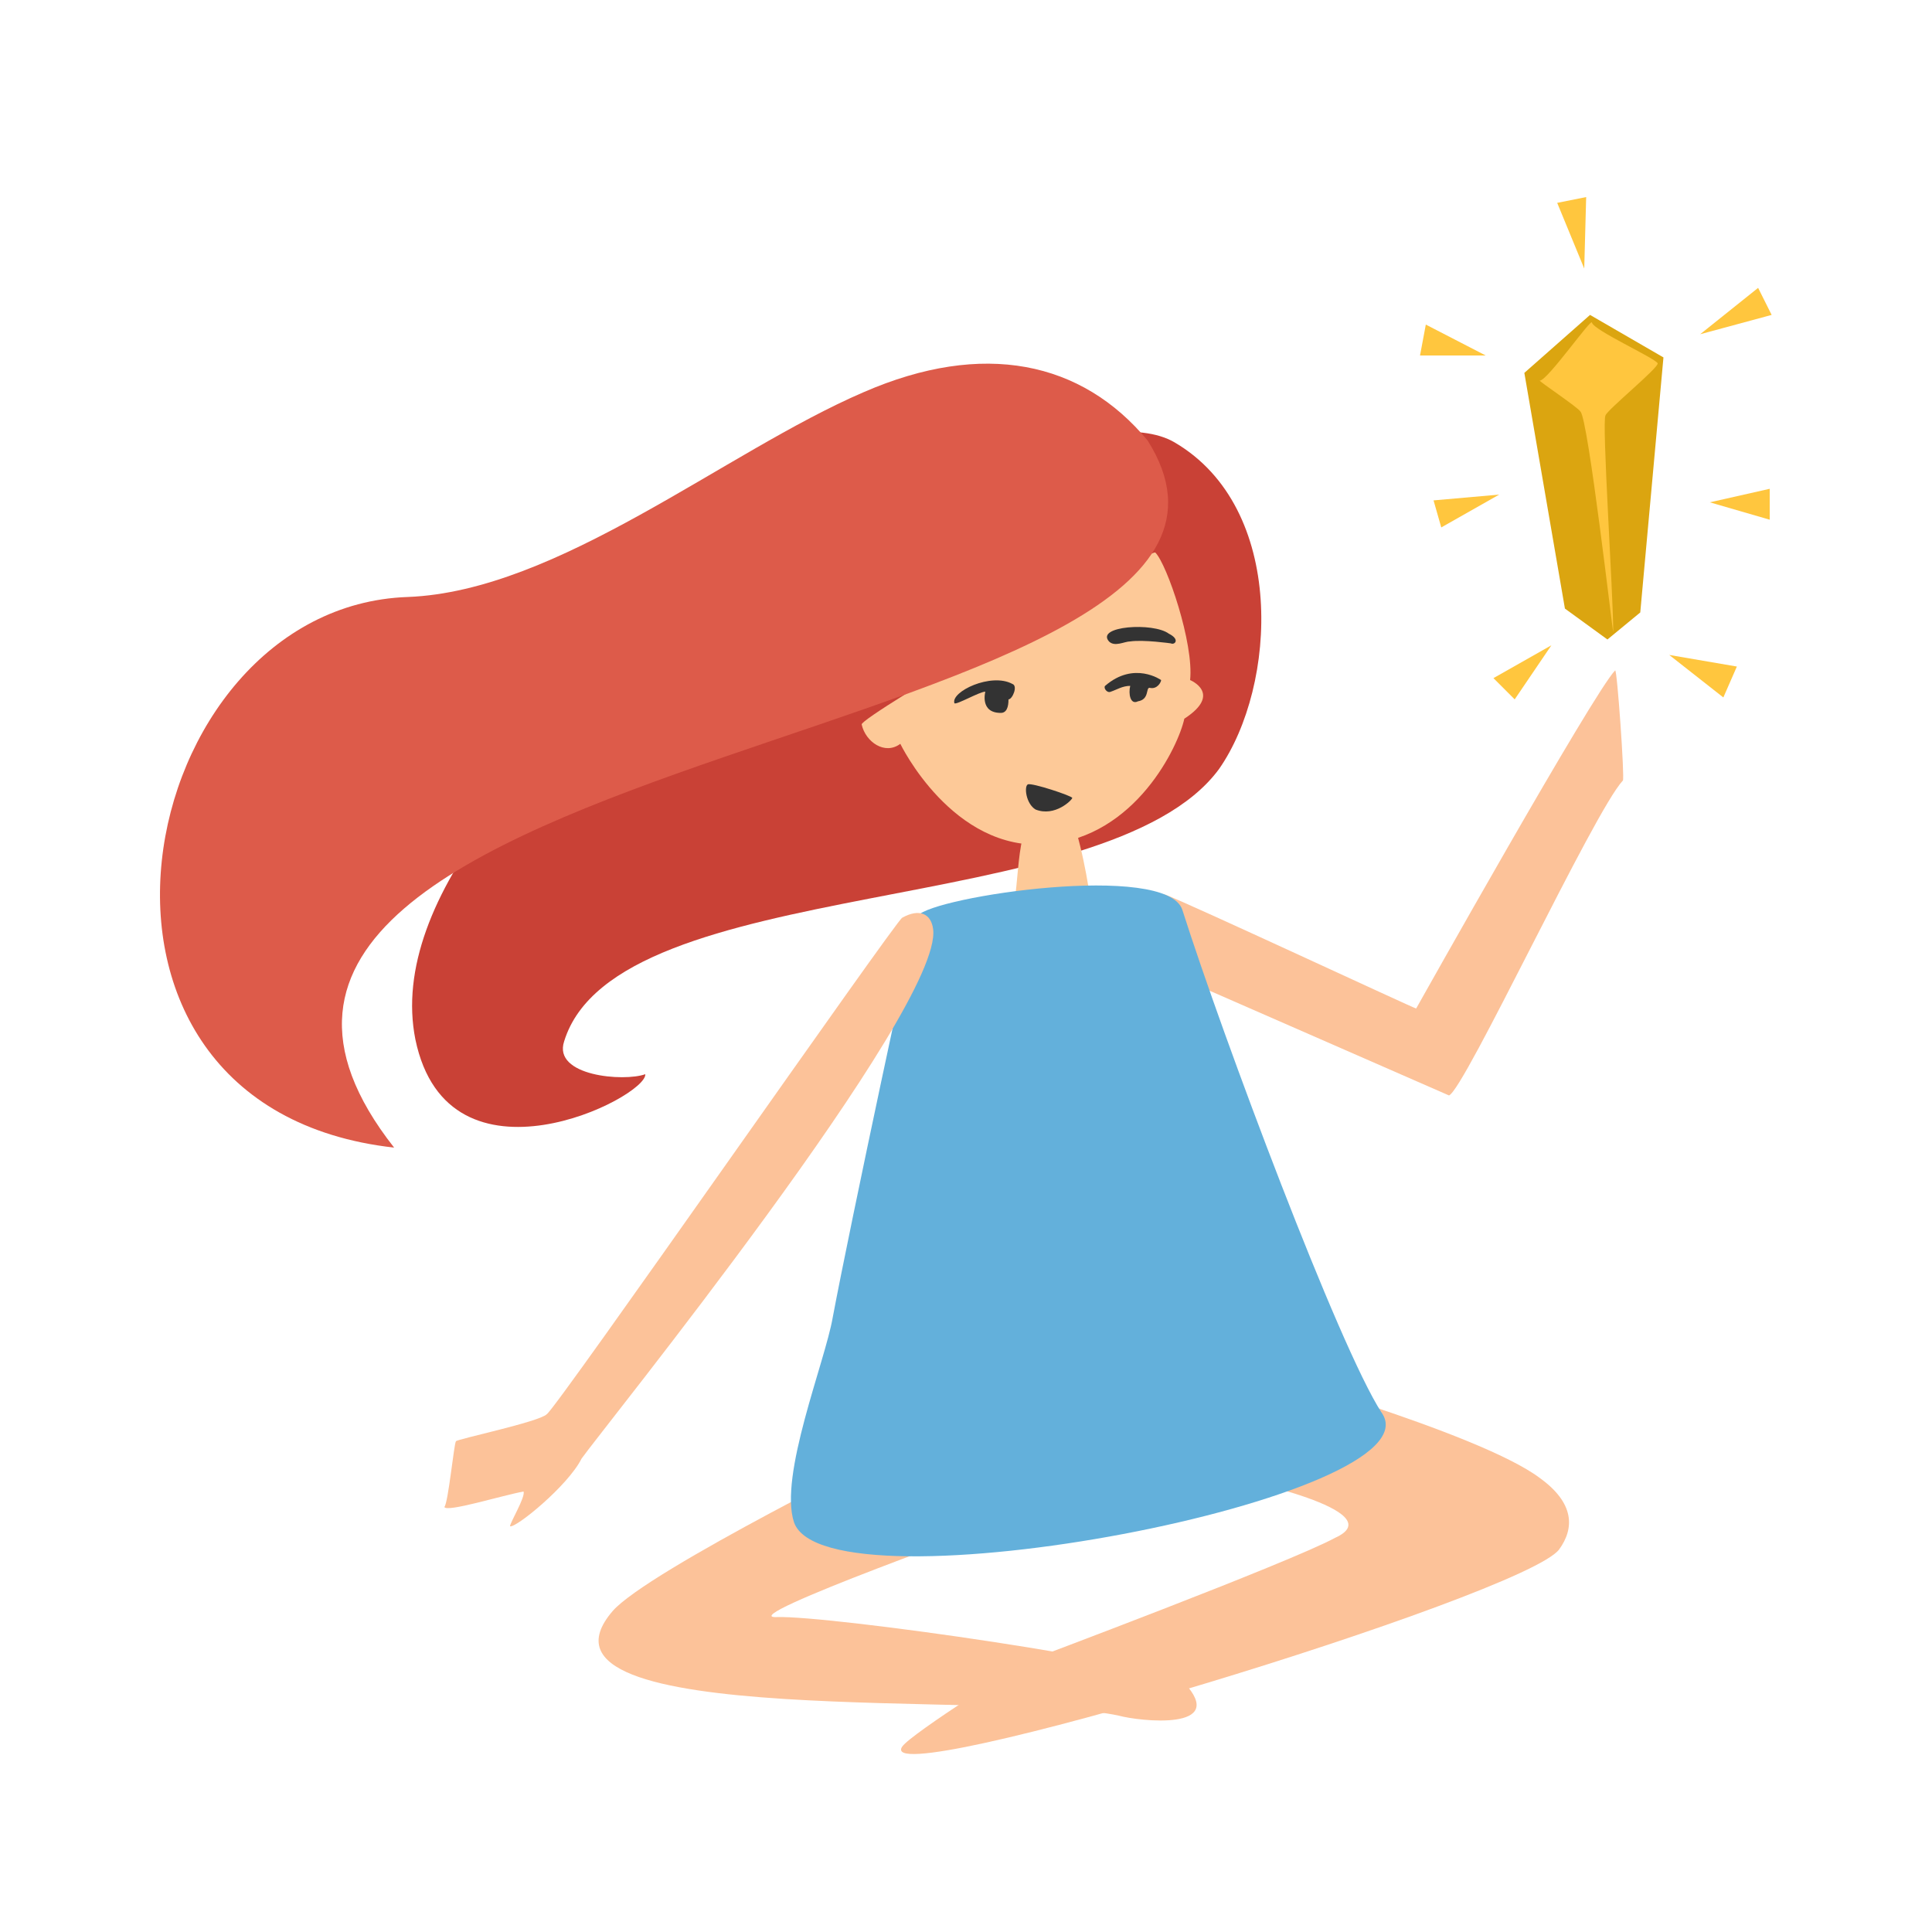<?xml version="1.0" encoding="utf-8"?>
<!-- Generator: Adobe Illustrator 21.0.0, SVG Export Plug-In . SVG Version: 6.00 Build 0)  -->
<svg version="1.1" id="Layer_1" xmlns="http://www.w3.org/2000/svg" xmlns:xlink="http://www.w3.org/1999/xlink" x="0px" y="0px"
	 viewBox="0 0 100 100" style="enable-background:new 0 0 100 100;" xml:space="preserve">
<style type="text/css">
	.st0{fill:#C94136;}
	.st1{fill:#FDC998;}
	.st2{fill:#FCC299;}
	.st3{fill:#63B0DB;}
	.st4{fill:#DD5B4A;}
	.st5{fill:#333333;}
	.st6{fill:#DBA510;}
	.st7{fill:#FFC63E;}
</style>
<g>
	<path class="st0" d="M60.8,22.9c-7.1-4.2-42.2,16.4-39.3,30.9c1.7,8.2,12,3,11.9,1.8c-1.1,0.4-4.8,0.1-4.2-1.7
		c2.7-8.8,28.1-6.2,33.9-14.1C66.1,35.5,66.6,26.3,60.8,22.9z"/>
	<path id="XMLID_28780_" class="st1" d="M55.7,43c0.6,2.1,0.8,4.1,0.8,4.1s-5.8,2-4.4,0.7c0.8-0.8,0.3-4.8,1.4-5.4
		C53.7,42.1,55.5,42.4,55.7,43z"/>
	<path id="XMLID_28543_" class="st2" d="M31.7,83.4c1.8-2.1,15-8.6,15-8.6l5.7,3.8c0,0-14.6,5.2-12.2,5.1c2.7-0.1,20.2,2.4,21.1,3.4
		c2.3,2.5-2.3,2-3.4,1.7C52,87.5,26.4,89.6,31.7,83.4z"/>
	<path id="XMLID_28698_" class="st2" d="M80.7,80.2c0.8-1.1,0.8-2.4-1-3.7c-3.2-2.4-15.5-5.8-15.5-5.8l-0.3,5.8c0,0,8.3,1.7,5.2,3.1
		c-2.4,1.3-16,6.4-16,6.4s-5.9,3.7-6.4,4.4C45,92.9,78.9,82.6,80.7,80.2z"/>
	<path id="XMLID_28549_" class="st2" d="M84,40.4c0.1-0.1-0.3-5.8-0.4-5.7c-1.1,1.1-10.3,17.5-10.3,17.5c-0.1,0-11.9-5.5-13-5.9
		c-0.3,0-4.5,2-4.5,2L75,56.7C75.8,56.4,82.5,42,84,40.4z"/>
	<path id="XMLID_28684_" class="st3" d="M61.2,47.1c-0.8-2.5-12.9-0.7-13.7,0.3c-0.1,0.1-3.5,16-4.4,20.8c-0.4,2.3-2.8,8.2-2,10.6
		c1.7,4.8,33.6-1.3,30.4-5.7C69.3,69.7,63.3,53.7,61.2,47.1z"/>
	<path id="XMLID_28632_" class="st2" d="M48.3,48.1c-0.1-0.8-0.7-1.1-1.6-0.6c-0.3,0.1-17.9,25.4-18.4,25.7
		c-0.4,0.4-4.7,1.3-4.7,1.4c-0.1,0.1-0.4,3.2-0.6,3.4c0.1,0.3,3-0.6,4.1-0.8c0.1,0.3-0.7,1.6-0.7,1.8c0.3,0.1,3-2.1,3.7-3.5
		C31,74.2,48.8,52.2,48.3,48.1z"/>
	<path id="XMLID_28554_" class="st1" d="M59.8,28.6c0.6,0.6,2,4.7,1.8,6.6c0,0,1.7,0.7-0.3,2c-0.3,1.4-2.5,6.1-7.1,6.5
		c-4.9,0.4-7.6-5.2-7.6-5.2c-0.8,0.6-1.8-0.1-2-1C44.5,37.1,59.5,28.4,59.8,28.6z"/>
	<path class="st4" d="M59.4,22.8c-3.4-4.1-8.5-5.2-14.7-2.5c-7.2,3.1-15.8,10.3-23.6,10.6C6.8,31.4,1.7,57.3,20.4,59.4
		C3.8,38.3,69.5,38.8,59.4,22.8z"/>
	<path id="XMLID_28642_" class="st5" d="M52.4,35.4c-1.1-0.6-3.2,0.4-3,1c0.1,0.1,1.3-0.6,1.6-0.6c0,0-0.3,1.1,0.8,1.1
		c0.3,0,0.4-0.3,0.4-0.7C52.4,36.2,52.7,35.5,52.4,35.4z"/>
	<path id="XMLID_28643_" class="st5" d="M57.2,35.5c-0.1,0.1,0.1,0.4,0.3,0.3c0.3-0.1,0.6-0.3,1-0.3c-0.1,0.4,0,1,0.4,0.8
		c0.6-0.1,0.4-0.7,0.6-0.7c0.4,0.1,0.6-0.3,0.6-0.4C60.1,35.2,58.7,34.2,57.2,35.5z"/>
	<path id="XMLID_28520_" class="st5" d="M60.5,32.8c-0.8-0.6-3.8-0.4-3.1,0.4c0.3,0.3,0.8,0,1.1,0c0.7-0.1,2.1,0.1,2.1,0.1
		C60.8,33.4,61.1,33.1,60.5,32.8z"/>
	<path id="XMLID_28518_" class="st5" d="M55.5,41.3c0-0.1-2.1-0.8-2.3-0.7s-0.1,1,0.4,1.3C54.6,42.3,55.5,41.4,55.5,41.3z"/>
	<polygon id="XMLID_40736_" class="st6" points="82.3,16.3 78.9,19.3 81,31.5 83.2,33.1 84.9,31.7 86.1,18.5 	"/>
	<path id="XMLID_40720_" class="st7" d="M82.4,16.7c0-0.3-2.3,3-2.7,3c-0.1,0,2,1.4,2.1,1.6c0.4,0.3,1.7,11.7,1.7,11.4
		c0-2-0.6-10.9-0.4-11.2c0.1-0.3,2.8-2.5,2.7-2.7C85.6,18.5,82.5,17.1,82.4,16.7z"/>
	<polygon class="st7" points="77.6,25.6 74.6,27.3 74.2,25.9 	"/>
	<polygon class="st7" points="80.3,33.4 78.4,36.2 77.3,35.1 	"/>
	<polygon class="st7" points="86.4,33.9 89.9,34.5 89.2,36.1 	"/>
	<polygon class="st7" points="88.5,26 91.6,25.3 91.6,26.9 	"/>
	<polygon class="st7" points="88,17.3 91,14.9 91.7,16.3 	"/>
	<polygon class="st7" points="82,13.9 80.6,10.5 82.1,10.2 	"/>
	<polygon class="st7" points="76.9,18.4 73.5,18.4 73.8,16.8 	"/>
</g>
</svg>
